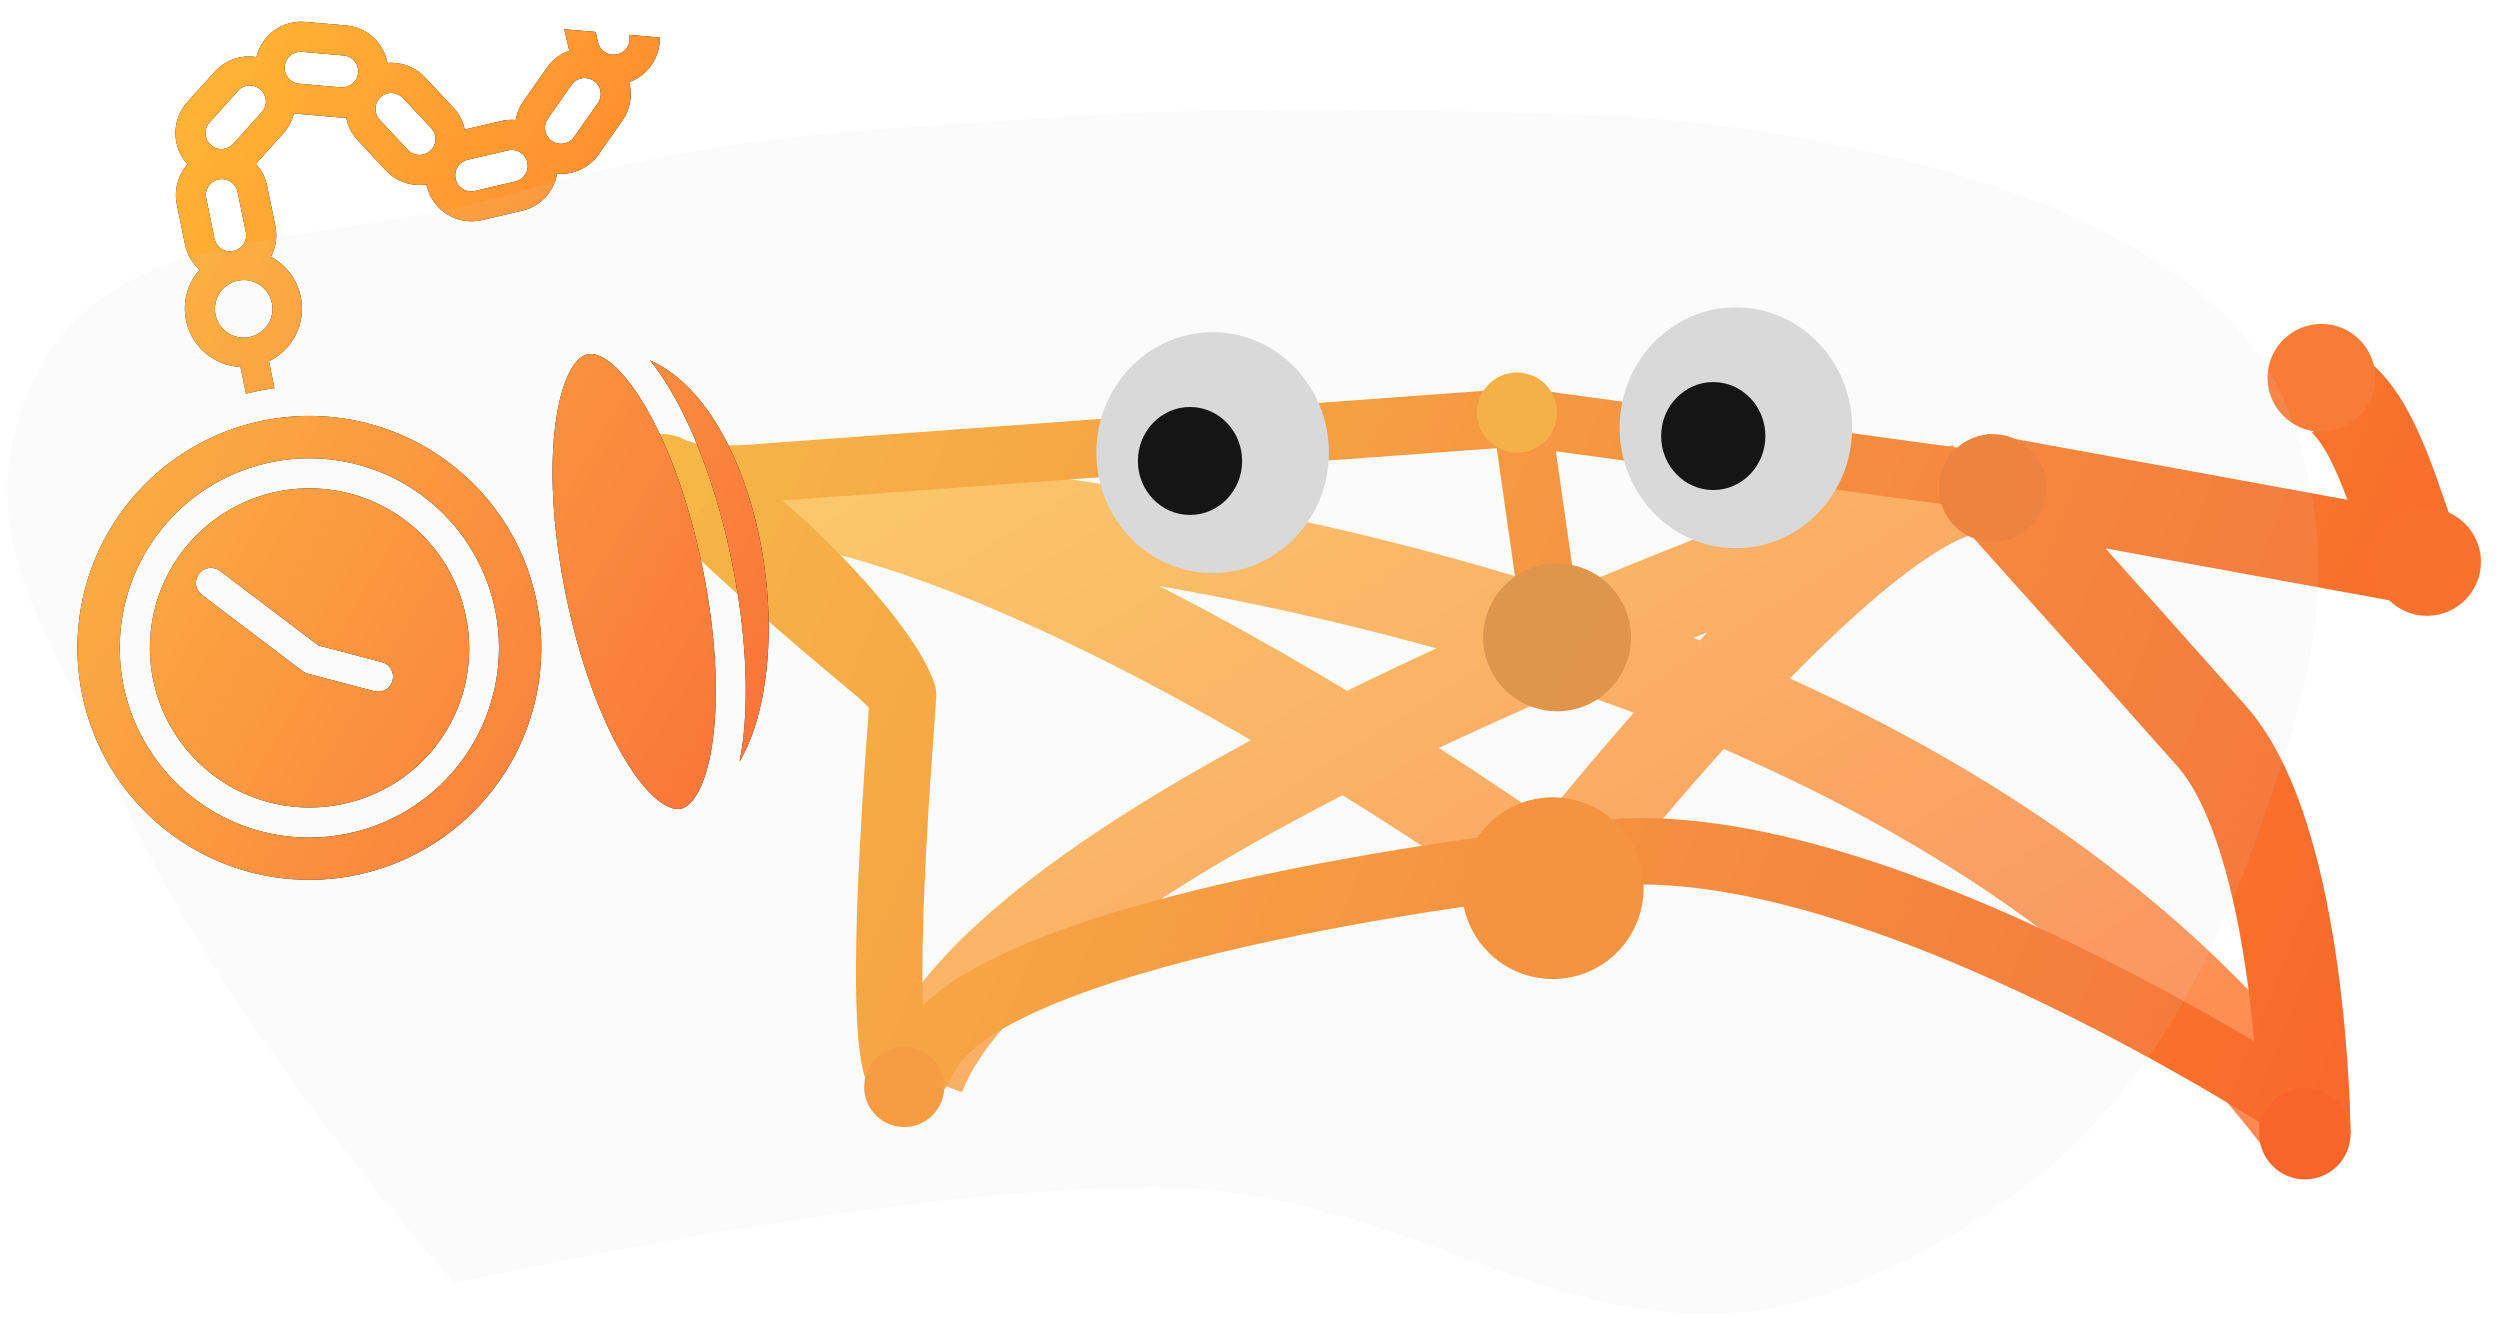 <svg width="301" height="159" viewBox="0 0 301 159" fill="none" xmlns="http://www.w3.org/2000/svg">
<g filter="url(#filter0_ii_118_29)">
<path opacity="0.8" d="M112.683 130.574C125.257 97.044 238.531 59.89 238.531 59.89C222.446 63.968 189.03 107.013 189.03 107.013C189.03 107.013 118.347 55.586 83.005 60.343C83.005 60.343 221.356 59.54 279.013 136" stroke="url(#paint0_linear_118_29)" stroke-width="11" stroke-miterlimit="10"/>
<path fill-rule="evenodd" clip-rule="evenodd" d="M297.199 63.646C297.171 63.597 296.915 63.16 296.388 62.692L295.903 63.238L295.949 63.246L293.968 74.066L255.494 67.023C260.858 73.012 267.435 80.371 272.382 85.961C275.892 89.925 278.254 95.34 279.914 100.704C281.604 106.163 282.718 112.08 283.46 117.459C284.205 122.858 284.592 127.836 284.793 131.458C284.894 133.273 284.949 134.757 284.978 135.794C284.993 136.313 285.002 136.721 285.006 137.003C285.009 137.145 285.01 137.255 285.011 137.331L285.012 137.421L285.013 137.447L285.013 137.456L285.013 137.458C285.013 137.46 285.013 137.461 279.513 137.5L279.176 137.502L278.496 138.521C278.292 138.827 278.292 138.827 278.292 138.827L278.292 138.827L278.286 138.823L278.259 138.805L278.142 138.728C278.037 138.658 277.877 138.553 277.666 138.416C277.33 138.197 276.864 137.896 276.278 137.523C274.013 137.54 274.013 137.54 274.013 137.541L274.013 137.539L274.013 137.527L274.012 137.464C274.011 137.406 274.01 137.315 274.008 137.194C274.004 136.95 273.996 136.584 273.983 136.109L273.982 136.082C272.565 135.204 270.833 134.15 268.837 132.972C262.923 129.483 254.719 124.922 245.536 120.62C236.338 116.31 226.255 112.306 216.571 109.877C206.818 107.431 197.861 106.686 190.721 108.49L190.449 108.559L190.169 108.589L190.169 108.589L190.168 108.589L190.16 108.59L190.127 108.593L189.987 108.609C189.901 108.618 189.786 108.631 189.643 108.647L189.428 108.672C188.936 108.729 188.208 108.814 187.276 108.929C185.413 109.16 182.737 109.507 179.498 109.974C173.015 110.91 164.309 112.321 155.377 114.23C146.416 116.144 137.366 118.529 130.136 121.379C126.519 122.805 123.478 124.301 121.169 125.839C118.809 127.411 117.533 128.816 116.987 129.931C116.435 131.06 115.811 132.14 115.076 132.984C114.506 133.639 112.938 135.229 110.532 134.94C108.078 134.645 106.97 132.677 106.617 131.95C106.16 131.009 105.895 129.939 105.718 128.988C105.018 125.215 104.969 118.884 105.138 112.513C105.31 105.999 105.728 98.983 106.092 93.594C106.258 91.142 106.413 89.019 106.529 87.429L106.529 87.428L106.562 86.966C106.582 86.691 106.601 86.437 106.618 86.204L105.351 84.99L105.105 84.786C104.871 84.593 104.53 84.31 104.1 83.951C103.24 83.234 102.02 82.212 100.581 80.994C97.705 78.56 93.936 75.325 90.392 72.149C86.89 69.01 83.469 65.805 81.378 63.467C80.848 62.874 80.35 62.278 79.941 61.712C79.597 61.235 79.063 60.444 78.783 59.512C78.644 59.048 78.428 58.101 78.733 56.987C79.105 55.629 80.075 54.648 81.211 54.172C82.144 53.781 83.002 53.8 83.456 53.837C83.967 53.879 84.436 53.988 84.815 54.096C85.51 54.295 86.23 54.574 86.964 54.915L184.948 47.741L185.315 47.714L185.679 47.764L240.874 55.332L241.258 53.235L284.629 61.174L284.571 61.019C283.909 59.238 283.196 57.517 282.414 56.043C281.603 54.515 280.89 53.583 280.361 53.114L287.663 44.886C289.606 46.611 291.052 48.853 292.131 50.889C293.24 52.979 294.148 55.212 294.882 57.185C295.337 58.41 295.791 59.723 296.167 60.808L296.167 60.81L296.169 60.816L296.171 60.82L296.173 60.827C296.368 61.39 296.542 61.892 296.682 62.286C296.922 62.955 297.087 63.38 297.2 63.631L297.217 63.669L297.228 63.694C297.236 63.71 297.24 63.718 297.241 63.721L297.242 63.721C297.24 63.718 297.233 63.704 297.219 63.681C297.216 63.675 297.213 63.669 297.209 63.663L297.201 63.649L297.199 63.646ZM239.268 62.178C237.663 63.62 237.663 63.621 237.663 63.621L237.664 63.621L237.666 63.624L237.675 63.634L237.71 63.673L237.851 63.83L238.393 64.433C238.865 64.958 239.55 65.721 240.404 66.672C242.111 68.574 244.492 71.227 247.182 74.231C252.566 80.241 259.184 87.647 264.146 93.252C266.134 95.498 267.926 99.175 269.406 103.956C270.856 108.641 271.867 113.921 272.563 118.963C272.923 121.571 273.194 124.084 273.398 126.375C273.235 126.278 273.069 126.18 272.902 126.082C266.84 122.505 258.405 117.815 248.93 113.375C239.471 108.943 228.879 104.716 218.517 102.117C208.329 99.562 197.976 98.481 189.037 100.665C188.907 100.68 188.731 100.699 188.514 100.724C188.001 100.783 187.251 100.872 186.296 100.99C184.386 101.226 181.656 101.58 178.356 102.056C171.763 103.007 162.869 104.449 153.706 106.406C144.572 108.357 135.03 110.85 127.202 113.936C123.289 115.479 119.684 117.216 116.734 119.18C115.442 120.041 114.211 120.988 113.115 122.033C113.029 119.388 113.043 116.199 113.135 112.725C113.303 106.374 113.713 99.485 114.074 94.133C114.238 91.704 114.391 89.601 114.507 88.01L114.507 88.01L114.541 87.547C114.6 86.735 114.648 86.069 114.68 85.599C114.695 85.367 114.708 85.159 114.715 84.997C114.719 84.921 114.723 84.819 114.725 84.716C114.726 84.669 114.726 84.575 114.722 84.463C114.72 84.408 114.715 84.306 114.701 84.18L114.701 84.174C114.693 84.098 114.658 83.766 114.529 83.368C113.739 80.924 111.86 78.057 109.771 75.353C107.593 72.534 104.87 69.492 102.005 66.631C100.117 64.747 98.142 62.915 96.189 61.258L182.201 54.961L185.261 76.383L192.191 75.394L189.325 55.329L239.268 62.178ZM109.042 127.731C108.993 127.788 108.997 127.772 109.055 127.716C109.05 127.722 109.046 127.727 109.042 127.731Z" fill="url(#paint1_linear_118_29)"/>
<path d="M81.76 64.764C84.934 64.764 87.507 62.191 87.507 59.017C87.507 55.843 84.934 53.27 81.76 53.27C78.586 53.27 76.013 55.843 76.013 59.017C76.013 62.191 78.586 64.764 81.76 64.764Z" fill="#F9B438"/>
<path d="M294.218 75.145C297.802 75.145 300.707 72.24 300.707 68.656C300.707 65.073 297.802 62.168 294.218 62.168C290.635 62.168 287.729 65.073 287.729 68.656C287.729 72.24 290.635 75.145 294.218 75.145Z" fill="#F8722D"/>
<path d="M110.865 136.696C113.527 136.696 115.685 134.538 115.685 131.876C115.685 129.214 113.527 127.056 110.865 127.056C108.202 127.056 106.044 129.214 106.044 131.876C106.044 134.538 108.202 136.696 110.865 136.696Z" fill="#F99733"/>
<path d="M184.652 55.494C187.314 55.494 189.472 53.336 189.472 50.674C189.472 48.012 187.314 45.854 184.652 45.854C181.99 45.854 179.832 48.012 179.832 50.674C179.832 53.336 181.99 55.494 184.652 55.494Z" fill="#F8AD38"/>
<path d="M241.937 66.247C245.521 66.247 248.426 63.342 248.426 59.758C248.426 56.175 245.521 53.27 241.937 53.27C238.354 53.27 235.449 56.175 235.449 59.758C235.449 63.342 238.354 66.247 241.937 66.247Z" fill="#EE7A2D"/>
<path d="M281.501 52.977C285.085 52.977 287.99 50.072 287.99 46.489C287.99 42.905 285.085 40 281.501 40C277.917 40 275.012 42.905 275.012 46.489C275.012 50.072 277.917 52.977 281.501 52.977Z" fill="#F97C36"/>
<path d="M189.474 86.641C194.388 86.641 198.372 82.657 198.372 77.742C198.372 72.827 194.388 68.843 189.474 68.843C184.559 68.843 180.575 72.827 180.575 77.742C180.575 82.657 184.559 86.641 189.474 86.641Z" fill="url(#paint2_linear_118_29)"/>
<path d="M279.513 143C282.55 143 285.013 140.538 285.013 137.5C285.013 134.462 282.55 132 279.513 132C276.475 132 274.013 134.462 274.013 137.5C274.013 140.538 276.475 143 279.513 143Z" fill="#F8652A"/>
<path d="M188.951 118.876C194.992 118.876 199.889 113.979 199.889 107.938C199.889 101.897 194.992 97 188.951 97C182.91 97 178.013 101.897 178.013 107.938C178.013 113.979 182.91 118.876 188.951 118.876Z" fill="#F88C31"/>
<path d="M54.644 55.702C49.253 52.14 42.794 50.557 36.367 51.223C29.94 51.889 23.943 54.763 19.397 59.355C14.852 63.948 12.039 69.974 11.439 76.407C10.838 82.841 12.487 89.284 16.104 94.638C19.722 99.992 25.084 103.926 31.276 105.77C37.469 107.614 44.11 107.254 50.066 104.75C56.023 102.247 60.928 97.756 63.945 92.042C66.961 86.328 67.903 79.744 66.61 73.413C65.886 69.817 64.455 66.399 62.401 63.359C60.347 60.319 57.71 57.716 54.644 55.702L54.644 55.702ZM43.819 101.375C40.881 101.983 37.852 102.003 34.907 101.433C31.962 100.863 29.159 99.715 26.66 98.055C22.254 95.143 18.993 90.793 17.434 85.747C15.876 80.701 16.114 75.27 18.111 70.38C20.107 65.491 23.736 61.444 28.381 58.931C33.026 56.417 38.399 55.592 43.584 56.595C48.77 57.599 53.447 60.369 56.818 64.434C60.19 68.499 62.048 73.608 62.076 78.889C62.103 84.171 60.299 89.298 56.97 93.398C53.641 97.499 48.993 100.318 43.819 101.375V101.375ZM58.084 75.158C57.322 71.435 55.474 68.022 52.773 65.35C50.072 62.677 46.64 60.866 42.909 60.144C39.179 59.422 35.318 59.823 31.816 61.295C28.313 62.768 25.325 65.246 23.231 68.416C21.136 71.586 20.029 75.306 20.048 79.105C20.067 82.905 21.213 86.613 23.34 89.762C25.466 92.91 28.479 95.358 31.997 96.794C35.514 98.231 39.379 98.592 43.101 97.832C45.582 97.343 47.94 96.365 50.04 94.956C52.139 93.548 53.938 91.736 55.332 89.627C56.726 87.517 57.687 85.152 58.159 82.668C58.632 80.184 58.606 77.631 58.084 75.158L58.084 75.158ZM49.273 82.933C49.15 83.396 48.849 83.791 48.435 84.033C48.021 84.274 47.528 84.341 47.065 84.219L39.08 82.113C39.02 82.097 38.961 82.079 38.903 82.057L38.876 82.054C38.813 82.029 38.751 82 38.691 81.968L38.641 81.941C38.576 81.904 38.514 81.863 38.454 81.818L38.439 81.817L26.268 72.591C25.899 72.297 25.66 71.87 25.601 71.401C25.542 70.933 25.669 70.46 25.954 70.084C26.239 69.708 26.66 69.458 27.127 69.388C27.594 69.318 28.07 69.433 28.453 69.709L40.331 78.708L47.977 80.724C48.206 80.784 48.422 80.889 48.611 81.033C48.8 81.176 48.959 81.356 49.079 81.561C49.199 81.766 49.277 81.993 49.309 82.228C49.341 82.463 49.327 82.703 49.266 82.932L49.273 82.933ZM86.578 69.335C88.129 76.928 88.578 84.243 87.84 89.94C87.09 95.726 85.341 98.092 83.955 98.375C82.569 98.658 80.033 97.169 77.073 92.14C74.161 87.19 71.704 80.282 70.144 72.691C66.681 55.738 69.339 44.351 72.767 43.651C76.195 42.951 83.115 52.38 86.578 69.335L86.578 69.335ZM82.774 48.062C82.03 46.776 81.19 45.547 80.263 44.385C82.194 45.229 84.005 46.604 85.696 48.509C89.514 52.816 92.461 59.778 93.789 67.606C95.085 75.285 94.717 83.008 92.787 88.799C92.335 90.156 91.751 91.465 91.043 92.708C91.184 91.992 91.31 91.227 91.418 90.401C92.204 84.321 91.741 76.589 90.113 68.608C88.484 60.627 85.884 53.335 82.775 48.062L82.774 48.062ZM81.436 5.517L77.766 5.197L77.763 5.224C77.822 5.471 77.83 5.727 77.789 5.977C77.748 6.227 77.657 6.466 77.523 6.681C77.389 6.897 77.213 7.084 77.005 7.232C76.797 7.379 76.562 7.484 76.314 7.539C75.816 7.654 75.293 7.567 74.859 7.297C74.426 7.027 74.117 6.597 74 6.099L73.726 4.845L69.936 4.515L70.496 6.919C70.511 6.984 70.533 7.045 70.55 7.108C69.463 7.488 68.522 8.2 67.861 9.143L65.012 13.206C64.542 13.874 64.227 14.639 64.088 15.444C63.507 15.395 62.921 15.437 62.353 15.57L57.953 16.598C57.747 15.6 57.269 14.679 56.571 13.936L53.177 10.317C52.681 9.784 52.084 9.354 51.42 9.053C50.756 8.752 50.04 8.586 49.312 8.564C49.092 8.557 48.873 8.563 48.654 8.582C48.432 7.389 47.827 6.302 46.929 5.487C46.032 4.671 44.892 4.172 43.684 4.065L38.745 3.635C37.422 3.521 36.102 3.886 35.025 4.663C33.948 5.44 33.185 6.577 32.874 7.868C32.486 7.805 32.093 7.784 31.7 7.804C30.973 7.839 30.259 8.019 29.601 8.332C28.944 8.645 28.354 9.085 27.868 9.628L24.545 13.309C23.62 14.337 23.113 15.673 23.121 17.056C23.129 18.438 23.654 19.768 24.591 20.785C24.014 21.428 23.595 22.198 23.369 23.033C23.142 23.867 23.115 24.743 23.287 25.59L24.28 30.441C24.519 31.613 25.132 32.675 26.027 33.468C25.161 34.445 24.583 35.644 24.358 36.931C24.134 38.218 24.271 39.541 24.755 40.755C25.239 41.968 26.051 43.023 27.1 43.801C28.148 44.58 29.393 45.052 30.694 45.164L30.953 45.187L31.61 48.4C32.049 48.291 32.489 48.19 32.932 48.098C33.637 47.954 34.343 47.835 35.048 47.74L34.385 44.49C35.556 43.923 36.546 43.042 37.247 41.946C37.948 40.851 38.332 39.582 38.357 38.281C38.381 36.981 38.045 35.699 37.386 34.577C36.727 33.456 35.77 32.539 34.622 31.927C35.224 30.794 35.412 29.487 35.155 28.23L34.161 23.379C33.961 22.387 33.491 21.471 32.804 20.728L36.112 17.062C36.731 16.377 37.169 15.546 37.384 14.648C37.519 14.659 37.655 14.687 37.792 14.699L42.733 15.129C43.05 15.156 43.369 15.156 43.686 15.129C43.876 16.172 44.364 17.139 45.09 17.912L48.461 21.521C49.394 22.519 50.663 23.136 52.024 23.252C52.464 23.289 52.907 23.274 53.344 23.208C53.353 23.258 53.363 23.307 53.374 23.358C53.64 24.495 54.258 25.52 55.14 26.286C56.022 27.052 57.123 27.521 58.287 27.625C58.872 27.675 59.46 27.632 60.032 27.498L64.86 26.373C65.923 26.126 66.89 25.571 67.639 24.778C68.389 23.984 68.888 22.987 69.074 21.912C69.556 21.952 70.041 21.93 70.518 21.845C71.235 21.72 71.921 21.454 72.535 21.062C73.149 20.671 73.679 20.161 74.095 19.563L76.945 15.5C77.408 14.837 77.72 14.079 77.859 13.282C77.998 12.484 77.96 11.666 77.748 10.885C78.85 10.492 79.799 9.762 80.461 8.798C81.123 7.834 81.465 6.686 81.436 5.517ZM27.824 29.724L26.83 24.873C26.773 24.605 26.774 24.328 26.833 24.06C26.893 23.793 27.009 23.541 27.174 23.322C27.339 23.103 27.55 22.923 27.791 22.793C28.032 22.662 28.298 22.586 28.572 22.567C28.662 22.575 28.753 22.57 28.844 22.566L28.885 22.57C29.299 22.606 29.69 22.775 30 23.051C30.31 23.328 30.523 23.697 30.607 24.104L31.6 28.955C31.695 29.418 31.616 29.899 31.379 30.308C31.142 30.716 30.763 31.023 30.314 31.171C30.174 31.19 30.033 31.214 29.892 31.243L29.8 31.264C29.342 31.284 28.892 31.139 28.531 30.857C28.17 30.575 27.921 30.173 27.828 29.724L27.824 29.724ZM31.604 34.725C32.468 34.791 33.277 35.178 33.87 35.81C34.463 36.442 34.798 37.273 34.809 38.14C34.819 39.007 34.505 39.846 33.927 40.493C33.35 41.139 32.551 41.546 31.689 41.633C30.826 41.719 29.962 41.48 29.268 40.962C28.573 40.443 28.098 39.683 27.935 38.832C27.773 37.98 27.936 37.099 28.391 36.361C28.846 35.624 29.561 35.083 30.395 34.847C30.538 34.829 30.68 34.806 30.821 34.777L30.999 34.736C31.201 34.714 31.405 34.711 31.608 34.725L31.604 34.725ZM33.407 14.628L30.095 18.312C29.771 18.672 29.323 18.895 28.84 18.938C28.732 18.928 28.614 18.936 28.511 18.941C28.153 18.913 27.81 18.785 27.521 18.571C27.231 18.358 27.008 18.068 26.875 17.735C26.741 17.401 26.704 17.036 26.767 16.683C26.831 16.329 26.991 16 27.232 15.733L30.554 12.052C30.716 11.841 30.92 11.665 31.153 11.537C31.386 11.408 31.643 11.329 31.909 11.305C32.174 11.281 32.441 11.312 32.693 11.396C32.946 11.481 33.178 11.616 33.376 11.794C33.573 11.973 33.732 12.19 33.841 12.433C33.95 12.676 34.008 12.938 34.011 13.204C34.014 13.471 33.962 13.735 33.858 13.979C33.754 14.224 33.6 14.445 33.407 14.628L33.407 14.628ZM44.852 10.574C44.752 10.695 44.658 10.819 44.568 10.946C44.369 11.149 44.128 11.305 43.862 11.403C43.595 11.502 43.31 11.54 43.028 11.516L38.096 11.086C37.838 11.072 37.586 11.006 37.354 10.892C37.122 10.779 36.915 10.62 36.746 10.424C36.576 10.229 36.448 10.002 36.368 9.756C36.288 9.51 36.259 9.251 36.281 8.994C36.304 8.736 36.378 8.486 36.499 8.258C36.62 8.03 36.785 7.828 36.986 7.665C37.186 7.502 37.418 7.381 37.666 7.309C37.914 7.237 38.174 7.216 38.431 7.247L43.371 7.677C43.695 7.705 44.007 7.814 44.278 7.996C44.548 8.177 44.768 8.424 44.917 8.714C45.066 9.003 45.139 9.326 45.129 9.651C45.119 9.977 45.027 10.295 44.861 10.575L44.852 10.574ZM53.826 19.138C53.454 19.485 52.959 19.67 52.451 19.654C51.942 19.637 51.46 19.42 51.111 19.049L47.724 15.43C47.44 15.127 47.262 14.739 47.216 14.327C47.17 13.914 47.259 13.497 47.469 13.139C47.562 13.026 47.648 12.909 47.727 12.789C47.752 12.764 47.775 12.736 47.802 12.711C48.175 12.366 48.669 12.181 49.178 12.197C49.686 12.214 50.167 12.431 50.517 12.801L53.906 16.422C54.257 16.792 54.446 17.285 54.433 17.794C54.42 18.304 54.206 18.787 53.838 19.139L53.826 19.138ZM65.242 21.993C65.108 22.209 64.932 22.396 64.724 22.544C64.516 22.691 64.281 22.796 64.033 22.851L59.222 23.98C58.973 24.044 58.714 24.058 58.459 24.021C58.205 23.984 57.96 23.896 57.74 23.763C57.52 23.63 57.329 23.454 57.178 23.246C57.027 23.038 56.919 22.802 56.861 22.551C56.802 22.301 56.794 22.041 56.838 21.788C56.881 21.534 56.975 21.292 57.114 21.075C57.252 20.859 57.432 20.672 57.644 20.526C57.856 20.38 58.095 20.278 58.347 20.226L63.178 19.101C63.549 19.015 63.937 19.041 64.293 19.176C64.649 19.31 64.958 19.547 65.18 19.857C65.401 20.166 65.527 20.535 65.539 20.915C65.552 21.296 65.452 21.672 65.251 21.995L65.242 21.993ZM73.972 13.432L71.122 17.495C70.828 17.912 70.381 18.196 69.878 18.284C69.376 18.372 68.858 18.257 68.44 17.965C68.022 17.672 67.737 17.225 67.648 16.723C67.558 16.22 67.672 15.703 67.963 15.284L70.813 11.221C71.106 10.801 71.554 10.515 72.058 10.425C72.563 10.335 73.082 10.45 73.502 10.743C73.922 11.036 74.209 11.484 74.298 11.989C74.388 12.493 74.274 13.012 73.981 13.432L73.972 13.432Z" fill="black"/>
<path d="M54.644 55.702C49.253 52.14 42.794 50.557 36.367 51.223C29.94 51.889 23.943 54.763 19.397 59.355C14.852 63.948 12.039 69.974 11.439 76.407C10.838 82.841 12.487 89.284 16.104 94.638C19.722 99.992 25.084 103.926 31.276 105.77C37.469 107.614 44.11 107.254 50.066 104.75C56.023 102.247 60.928 97.756 63.945 92.042C66.961 86.328 67.903 79.744 66.61 73.413C65.886 69.817 64.455 66.399 62.401 63.359C60.347 60.319 57.71 57.716 54.644 55.702L54.644 55.702ZM43.819 101.375C40.881 101.983 37.852 102.003 34.907 101.433C31.962 100.863 29.159 99.715 26.66 98.055C22.254 95.143 18.993 90.793 17.434 85.747C15.876 80.701 16.114 75.27 18.111 70.38C20.107 65.491 23.736 61.444 28.381 58.931C33.026 56.417 38.399 55.592 43.584 56.595C48.77 57.599 53.447 60.369 56.818 64.434C60.19 68.499 62.048 73.608 62.076 78.889C62.103 84.171 60.299 89.298 56.97 93.398C53.641 97.499 48.993 100.318 43.819 101.375V101.375ZM58.084 75.158C57.322 71.435 55.474 68.022 52.773 65.35C50.072 62.677 46.64 60.866 42.909 60.144C39.179 59.422 35.318 59.823 31.816 61.295C28.313 62.768 25.325 65.246 23.231 68.416C21.136 71.586 20.029 75.306 20.048 79.105C20.067 82.905 21.213 86.613 23.34 89.762C25.466 92.91 28.479 95.358 31.997 96.794C35.514 98.231 39.379 98.592 43.101 97.832C45.582 97.343 47.94 96.365 50.04 94.956C52.139 93.548 53.938 91.736 55.332 89.627C56.726 87.517 57.687 85.152 58.159 82.668C58.632 80.184 58.606 77.631 58.084 75.158L58.084 75.158ZM49.273 82.933C49.15 83.396 48.849 83.791 48.435 84.033C48.021 84.274 47.528 84.341 47.065 84.219L39.08 82.113C39.02 82.097 38.961 82.079 38.903 82.057L38.876 82.054C38.813 82.029 38.751 82 38.691 81.968L38.641 81.941C38.576 81.904 38.514 81.863 38.454 81.818L38.439 81.817L26.268 72.591C25.899 72.297 25.66 71.87 25.601 71.401C25.542 70.933 25.669 70.46 25.954 70.084C26.239 69.708 26.66 69.458 27.127 69.388C27.594 69.318 28.07 69.433 28.453 69.709L40.331 78.708L47.977 80.724C48.206 80.784 48.422 80.889 48.611 81.033C48.8 81.176 48.959 81.356 49.079 81.561C49.199 81.766 49.277 81.993 49.309 82.228C49.341 82.463 49.327 82.703 49.266 82.932L49.273 82.933ZM86.578 69.335C88.129 76.928 88.578 84.243 87.84 89.94C87.09 95.726 85.341 98.092 83.955 98.375C82.569 98.658 80.033 97.169 77.073 92.14C74.161 87.19 71.704 80.282 70.144 72.691C66.681 55.738 69.339 44.351 72.767 43.651C76.195 42.951 83.115 52.38 86.578 69.335L86.578 69.335ZM82.774 48.062C82.03 46.776 81.19 45.547 80.263 44.385C82.194 45.229 84.005 46.604 85.696 48.509C89.514 52.816 92.461 59.778 93.789 67.606C95.085 75.285 94.717 83.008 92.787 88.799C92.335 90.156 91.751 91.465 91.043 92.708C91.184 91.992 91.31 91.227 91.418 90.401C92.204 84.321 91.741 76.589 90.113 68.608C88.484 60.627 85.884 53.335 82.775 48.062L82.774 48.062ZM81.436 5.517L77.766 5.197L77.763 5.224C77.822 5.471 77.83 5.727 77.789 5.977C77.748 6.227 77.657 6.466 77.523 6.681C77.389 6.897 77.213 7.084 77.005 7.232C76.797 7.379 76.562 7.484 76.314 7.539C75.816 7.654 75.293 7.567 74.859 7.297C74.426 7.027 74.117 6.597 74 6.099L73.726 4.845L69.936 4.515L70.496 6.919C70.511 6.984 70.533 7.045 70.55 7.108C69.463 7.488 68.522 8.2 67.861 9.143L65.012 13.206C64.542 13.874 64.227 14.639 64.088 15.444C63.507 15.395 62.921 15.437 62.353 15.57L57.953 16.598C57.747 15.6 57.269 14.679 56.571 13.936L53.177 10.317C52.681 9.784 52.084 9.354 51.42 9.053C50.756 8.752 50.04 8.586 49.312 8.564C49.092 8.557 48.873 8.563 48.654 8.582C48.432 7.389 47.827 6.302 46.929 5.487C46.032 4.671 44.892 4.172 43.684 4.065L38.745 3.635C37.422 3.521 36.102 3.886 35.025 4.663C33.948 5.44 33.185 6.577 32.874 7.868C32.486 7.805 32.093 7.784 31.7 7.804C30.973 7.839 30.259 8.019 29.601 8.332C28.944 8.645 28.354 9.085 27.868 9.628L24.545 13.309C23.62 14.337 23.113 15.673 23.121 17.056C23.129 18.438 23.654 19.768 24.591 20.785C24.014 21.428 23.595 22.198 23.369 23.033C23.142 23.867 23.115 24.743 23.287 25.59L24.28 30.441C24.519 31.613 25.132 32.675 26.027 33.468C25.161 34.445 24.583 35.644 24.358 36.931C24.134 38.218 24.271 39.541 24.755 40.755C25.239 41.968 26.051 43.023 27.1 43.801C28.148 44.58 29.393 45.052 30.694 45.164L30.953 45.187L31.61 48.4C32.049 48.291 32.489 48.19 32.932 48.098C33.637 47.954 34.343 47.835 35.048 47.74L34.385 44.49C35.556 43.923 36.546 43.042 37.247 41.946C37.948 40.851 38.332 39.582 38.357 38.281C38.381 36.981 38.045 35.699 37.386 34.577C36.727 33.456 35.77 32.539 34.622 31.927C35.224 30.794 35.412 29.487 35.155 28.23L34.161 23.379C33.961 22.387 33.491 21.471 32.804 20.728L36.112 17.062C36.731 16.377 37.169 15.546 37.384 14.648C37.519 14.659 37.655 14.687 37.792 14.699L42.733 15.129C43.05 15.156 43.369 15.156 43.686 15.129C43.876 16.172 44.364 17.139 45.09 17.912L48.461 21.521C49.394 22.519 50.663 23.136 52.024 23.252C52.464 23.289 52.907 23.274 53.344 23.208C53.353 23.258 53.363 23.307 53.374 23.358C53.64 24.495 54.258 25.52 55.14 26.286C56.022 27.052 57.123 27.521 58.287 27.625C58.872 27.675 59.46 27.632 60.032 27.498L64.86 26.373C65.923 26.126 66.89 25.571 67.639 24.778C68.389 23.984 68.888 22.987 69.074 21.912C69.556 21.952 70.041 21.93 70.518 21.845C71.235 21.72 71.921 21.454 72.535 21.062C73.149 20.671 73.679 20.161 74.095 19.563L76.945 15.5C77.408 14.837 77.72 14.079 77.859 13.282C77.998 12.484 77.96 11.666 77.748 10.885C78.85 10.492 79.799 9.762 80.461 8.798C81.123 7.834 81.465 6.686 81.436 5.517ZM27.824 29.724L26.83 24.873C26.773 24.605 26.774 24.328 26.833 24.06C26.893 23.793 27.009 23.541 27.174 23.322C27.339 23.103 27.55 22.923 27.791 22.793C28.032 22.662 28.298 22.586 28.572 22.567C28.662 22.575 28.753 22.57 28.844 22.566L28.885 22.57C29.299 22.606 29.69 22.775 30 23.051C30.31 23.328 30.523 23.697 30.607 24.104L31.6 28.955C31.695 29.418 31.616 29.899 31.379 30.308C31.142 30.716 30.763 31.023 30.314 31.171C30.174 31.19 30.033 31.214 29.892 31.243L29.8 31.264C29.342 31.284 28.892 31.139 28.531 30.857C28.17 30.575 27.921 30.173 27.828 29.724L27.824 29.724ZM31.604 34.725C32.468 34.791 33.277 35.178 33.87 35.81C34.463 36.442 34.798 37.273 34.809 38.14C34.819 39.007 34.505 39.846 33.927 40.493C33.35 41.139 32.551 41.546 31.689 41.633C30.826 41.719 29.962 41.48 29.268 40.962C28.573 40.443 28.098 39.683 27.935 38.832C27.773 37.98 27.936 37.099 28.391 36.361C28.846 35.624 29.561 35.083 30.395 34.847C30.538 34.829 30.68 34.806 30.821 34.777L30.999 34.736C31.201 34.714 31.405 34.711 31.608 34.725L31.604 34.725ZM33.407 14.628L30.095 18.312C29.771 18.672 29.323 18.895 28.84 18.938C28.732 18.928 28.614 18.936 28.511 18.941C28.153 18.913 27.81 18.785 27.521 18.571C27.231 18.358 27.008 18.068 26.875 17.735C26.741 17.401 26.704 17.036 26.767 16.683C26.831 16.329 26.991 16 27.232 15.733L30.554 12.052C30.716 11.841 30.92 11.665 31.153 11.537C31.386 11.408 31.643 11.329 31.909 11.305C32.174 11.281 32.441 11.312 32.693 11.396C32.946 11.481 33.178 11.616 33.376 11.794C33.573 11.973 33.732 12.19 33.841 12.433C33.95 12.676 34.008 12.938 34.011 13.204C34.014 13.471 33.962 13.735 33.858 13.979C33.754 14.224 33.6 14.445 33.407 14.628L33.407 14.628ZM44.852 10.574C44.752 10.695 44.658 10.819 44.568 10.946C44.369 11.149 44.128 11.305 43.862 11.403C43.595 11.502 43.31 11.54 43.028 11.516L38.096 11.086C37.838 11.072 37.586 11.006 37.354 10.892C37.122 10.779 36.915 10.62 36.746 10.424C36.576 10.229 36.448 10.002 36.368 9.756C36.288 9.51 36.259 9.251 36.281 8.994C36.304 8.736 36.378 8.486 36.499 8.258C36.62 8.03 36.785 7.828 36.986 7.665C37.186 7.502 37.418 7.381 37.666 7.309C37.914 7.237 38.174 7.216 38.431 7.247L43.371 7.677C43.695 7.705 44.007 7.814 44.278 7.996C44.548 8.177 44.768 8.424 44.917 8.714C45.066 9.003 45.139 9.326 45.129 9.651C45.119 9.977 45.027 10.295 44.861 10.575L44.852 10.574ZM53.826 19.138C53.454 19.485 52.959 19.67 52.451 19.654C51.942 19.637 51.46 19.42 51.111 19.049L47.724 15.43C47.44 15.127 47.262 14.739 47.216 14.327C47.17 13.914 47.259 13.497 47.469 13.139C47.562 13.026 47.648 12.909 47.727 12.789C47.752 12.764 47.775 12.736 47.802 12.711C48.175 12.366 48.669 12.181 49.178 12.197C49.686 12.214 50.167 12.431 50.517 12.801L53.906 16.422C54.257 16.792 54.446 17.285 54.433 17.794C54.42 18.304 54.206 18.787 53.838 19.139L53.826 19.138ZM65.242 21.993C65.108 22.209 64.932 22.396 64.724 22.544C64.516 22.691 64.281 22.796 64.033 22.851L59.222 23.98C58.973 24.044 58.714 24.058 58.459 24.021C58.205 23.984 57.96 23.896 57.74 23.763C57.52 23.63 57.329 23.454 57.178 23.246C57.027 23.038 56.919 22.802 56.861 22.551C56.802 22.301 56.794 22.041 56.838 21.788C56.881 21.534 56.975 21.292 57.114 21.075C57.252 20.859 57.432 20.672 57.644 20.526C57.856 20.38 58.095 20.278 58.347 20.226L63.178 19.101C63.549 19.015 63.937 19.041 64.293 19.176C64.649 19.31 64.958 19.547 65.18 19.857C65.401 20.166 65.527 20.535 65.539 20.915C65.552 21.296 65.452 21.672 65.251 21.995L65.242 21.993ZM73.972 13.432L71.122 17.495C70.828 17.912 70.381 18.196 69.878 18.284C69.376 18.372 68.858 18.257 68.44 17.965C68.022 17.672 67.737 17.225 67.648 16.723C67.558 16.22 67.672 15.703 67.963 15.284L70.813 11.221C71.106 10.801 71.554 10.515 72.058 10.425C72.563 10.335 73.082 10.45 73.502 10.743C73.922 11.036 74.209 11.484 74.298 11.989C74.388 12.493 74.274 13.012 73.981 13.432L73.972 13.432Z" fill="url(#paint3_linear_118_29)"/>
</g>
<ellipse cx="146" cy="54.5" rx="14" ry="14.5" fill="#D9D9D9"/>
<ellipse cx="143.276" cy="55.5" rx="6.276" ry="6.5" fill="black"/>
<ellipse cx="209" cy="51.5" rx="14" ry="14.5" fill="#D9D9D9"/>
<ellipse cx="206.276" cy="52.5" rx="6.276" ry="6.5" fill="black"/>
<path d="M129 14C154.909 12.228 195.5 14 195.5 14C195.5 14 263.526 17.407 275.5 49.405C282.441 67.954 278.552 81.309 272 100C262.564 126.919 249.712 143.556 223.371 154.5C192.668 167.256 172.27 142.952 139.023 142.952C105.777 142.952 54.676 154.5 54.676 154.5C54.676 154.5 24.636 120.707 14.023 94.453C7.22 77.621 -3.153 66.641 2.547 49.405C10.386 25.699 37.024 30.472 61 23.5C86.747 16.013 102.249 15.83 129 14Z" fill="#D9D9D9" fill-opacity="0.1"/>
<defs>
<filter id="filter0_ii_118_29" x="9.318" y="2.615" width="292.389" height="142.385" filterUnits="userSpaceOnUse" color-interpolation-filters="sRGB">
<feFlood flood-opacity="0" result="BackgroundImageFix"/>
<feBlend mode="normal" in="SourceGraphic" in2="BackgroundImageFix" result="shape"/>
<feColorMatrix in="SourceAlpha" type="matrix" values="0 0 0 0 0 0 0 0 0 0 0 0 0 0 0 0 0 0 127 0" result="hardAlpha"/>
<feOffset dx="1" dy="-3"/>
<feGaussianBlur stdDeviation="0.5"/>
<feComposite in2="hardAlpha" operator="arithmetic" k2="-1" k3="1"/>
<feColorMatrix type="matrix" values="0 0 0 0 0 0 0 0 0 0 0 0 0 0 0 0 0 0 0.05 0"/>
<feBlend mode="normal" in2="shape" result="effect1_innerShadow_118_29"/>
<feColorMatrix in="SourceAlpha" type="matrix" values="0 0 0 0 0 0 0 0 0 0 0 0 0 0 0 0 0 0 127 0" result="hardAlpha"/>
<feOffset dx="-3" dy="2"/>
<feGaussianBlur stdDeviation="1"/>
<feComposite in2="hardAlpha" operator="arithmetic" k2="-1" k3="1"/>
<feColorMatrix type="matrix" values="0 0 0 0 1 0 0 0 0 1 0 0 0 0 1 0 0 0 0.05 0"/>
<feBlend mode="normal" in2="effect1_innerShadow_118_29" result="effect2_innerShadow_118_29"/>
</filter>
<linearGradient id="paint0_linear_118_29" x1="88.004" y1="69.607" x2="179.59" y2="214.477" gradientUnits="userSpaceOnUse">
<stop stop-color="#FFB736"/>
<stop offset="1" stop-color="#FE6427"/>
</linearGradient>
<linearGradient id="paint1_linear_118_29" x1="76.821" y1="51.332" x2="295.16" y2="139.744" gradientUnits="userSpaceOnUse">
<stop stop-color="#F9B438"/>
<stop offset="1" stop-color="#F8652A"/>
</linearGradient>
<linearGradient id="paint2_linear_118_29" x1="180.575" y1="71.386" x2="205.746" y2="84.861" gradientUnits="userSpaceOnUse">
<stop stop-color="#E18E3D"/>
<stop offset="1" stop-color="#E18E3C"/>
</linearGradient>
<linearGradient id="paint3_linear_118_29" x1="18.953" y1="12.538" x2="115.643" y2="69.942" gradientUnits="userSpaceOnUse">
<stop stop-color="#FFB736"/>
<stop offset="1" stop-color="#FE6427"/>
</linearGradient>
</defs>
</svg>

